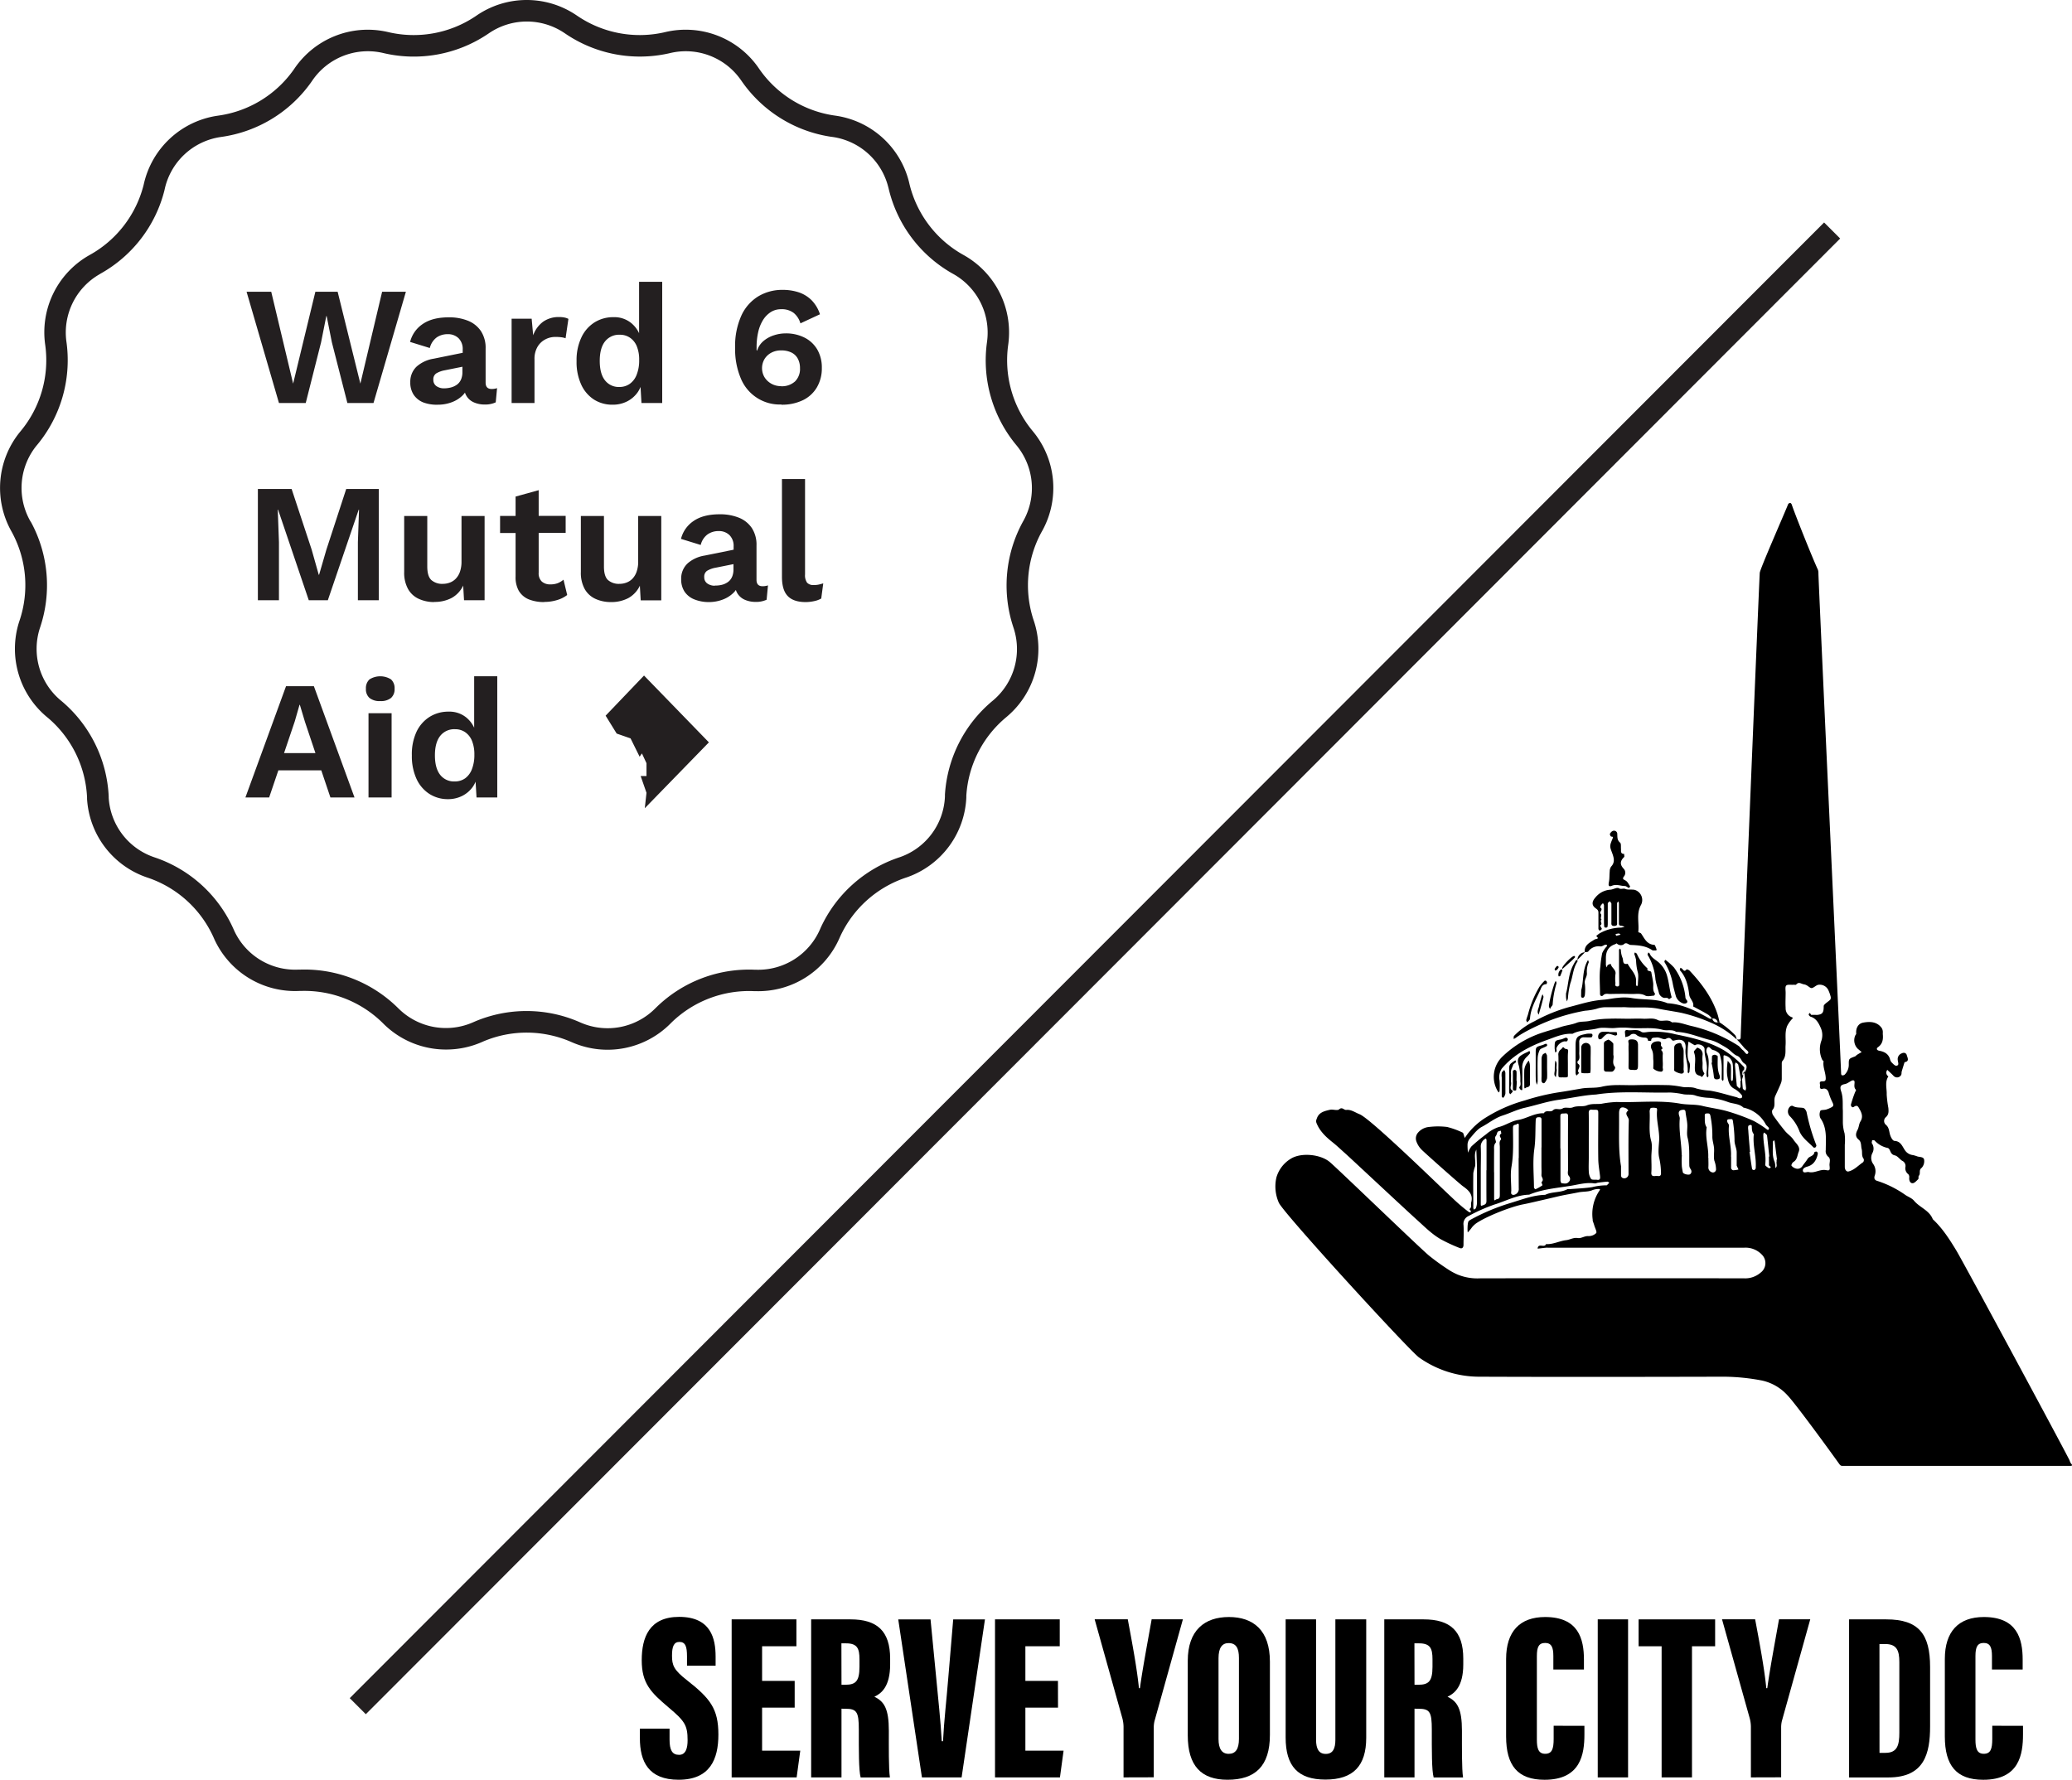 <svg id="Layer_1" data-name="Layer 1" xmlns="http://www.w3.org/2000/svg" viewBox="0 0 729.48 626.68"><defs><style>.cls-1{fill:#231f20;}</style></defs><g id="Page-1"><g id="Artboard-Copy-4"><g id="Group"><g id="w6-ma-squiggle-border"><path class="cls-1" d="M157,369.56a31.22,31.22,0,0,1-21.71-8.8l-.4-.4A39.24,39.24,0,0,0,106,348.93l-.61,0a31.23,31.23,0,0,1-29.89-18.14l-.22-.5a39.09,39.09,0,0,0-22.74-21.06l-.58-.2a31.19,31.19,0,0,1-21.31-27.71l0-.55a39.13,39.13,0,0,0-13.6-27.86l-.47-.39A31.22,31.22,0,0,1,6.72,219l.18-.54a39.09,39.09,0,0,0-2.61-30.87L4,187.06a31.2,31.2,0,0,1,2.91-34.81l.36-.44A39.07,39.07,0,0,0,16,122.07l-.08-.62A31.19,31.19,0,0,1,31.19,90l.48-.27A39.14,39.14,0,0,0,50.55,65.17l.14-.6A31.23,31.23,0,0,1,76.32,40.79l.54-.08a39.06,39.06,0,0,0,26.48-16.1l.35-.51a31.21,31.21,0,0,1,32.48-12.91l.54.12a39.07,39.07,0,0,0,30.5-5.45l.52-.35a31.21,31.21,0,0,1,34.93-.33l.48.32a39.08,39.08,0,0,0,30.41,5.95l.62-.14a31.2,31.2,0,0,1,32.7,12.33l.31.45a39,39,0,0,0,26.23,16.53l.61.09a31.21,31.21,0,0,1,26,23.33l.12.52a39.08,39.08,0,0,0,18.49,24.89l.53.3a31.21,31.21,0,0,1,15.86,31.15l-.07.54a39.07,39.07,0,0,0,8.24,29.88l.4.49a31.2,31.2,0,0,1,3.54,34.75l-.28.5a39.08,39.08,0,0,0-3.11,30.83l.2.6a31.19,31.19,0,0,1-9.26,33.69l-.42.36a39.1,39.1,0,0,0-14.05,27.64l0,.62a31.2,31.2,0,0,1-20.82,28.08l-.51.17a39.11,39.11,0,0,0-23.08,20.71l-.25.56A31.2,31.2,0,0,1,266,349l-.54,0a39.13,39.13,0,0,0-29,11l-.43.43a31.2,31.2,0,0,1-34.29,6.73l-.52-.22a39.08,39.08,0,0,0-31-.26l-.59.26A31.32,31.32,0,0,1,157,369.56ZM185.44,356a46.42,46.42,0,0,1,18.82,4l.45.19a23.66,23.66,0,0,0,26-5.13l.48-.47a46.68,46.68,0,0,1,34.62-13.13l.47,0a23.71,23.71,0,0,0,22.39-14.17l.27-.62a46.71,46.71,0,0,1,27.54-24.74l.45-.15a23.63,23.63,0,0,0,15.75-21.3l0-.68a46.73,46.73,0,0,1,16.74-33l.37-.31a23.65,23.65,0,0,0,7-25.54l-.21-.65a46.67,46.67,0,0,1,3.68-36.83l.24-.44a23.63,23.63,0,0,0-2.72-26.33l-.43-.53a46.68,46.68,0,0,1-9.87-35.67l.06-.48a23.65,23.65,0,0,0-12-23.59l-.59-.33a46.67,46.67,0,0,1-22.09-29.7l-.12-.46A23.65,23.65,0,0,0,293,48.21l-.67-.09A46.68,46.68,0,0,1,261,28.4l-.28-.39a23.64,23.64,0,0,0-24.79-9.32l-.67.15a46.66,46.66,0,0,1-36.33-7.07l-.42-.28a23.64,23.64,0,0,0-26.46.28l-.57.38A46.65,46.65,0,0,1,135,18.69l-.47-.11a23.67,23.67,0,0,0-24.6,9.82l-.38.55A46.66,46.66,0,0,1,77.93,48.21l-.47.07a23.67,23.67,0,0,0-19.4,18L57.9,67A46.62,46.62,0,0,1,35.38,96.36L35,96.6A23.64,23.64,0,0,0,23.4,120.43l.09.68A46.68,46.68,0,0,1,13.1,156.63l-.32.38a23.67,23.67,0,0,0-2.16,26.39L11,184a46.67,46.67,0,0,1,3.14,36.87l-.15.46a23.64,23.64,0,0,0,7.51,25.39l.51.43a46.72,46.72,0,0,1,16.26,33.27l0,.48a23.65,23.65,0,0,0,16.17,21l.64.22a46.67,46.67,0,0,1,27.18,25.14l.19.43a23.63,23.63,0,0,0,22.67,13.72l.67,0A46.82,46.82,0,0,1,140.19,355l.35.34a23.67,23.67,0,0,0,26.08,4.6l.67-.29A46.51,46.51,0,0,1,185.44,356Z"/></g><g id="Ward6MutualAid"><path class="cls-1" d="M107.64,141.9l5.4-21.36,1.84-9.26H115l1.84,9.26,5.46,21.36h9.2l11.4-39.17h-8.37l-7.66,32.35-8-32.35h-7.84l-7.83,32.35-7.71-32.35H86.81l11.4,39.17Zm46.59.6a13.8,13.8,0,0,0,4.72-.83,10.8,10.8,0,0,0,3.89-2.41,6.87,6.87,0,0,0,.67-.76l.19-.27.05.17a5.16,5.16,0,0,0,.41.89l.16.27a5.66,5.66,0,0,0,2.61,2.16,9.34,9.34,0,0,0,3.74.72,8.67,8.67,0,0,0,3.86-.77h0l.47-5a5.87,5.87,0,0,1-1.9.3c-1.42,0-2.13-.75-2.13-2.26h0v-12a10.72,10.72,0,0,0-1.64-6.11,9.88,9.88,0,0,0-4.54-3.65,17.57,17.57,0,0,0-6.82-1.21c-3.84,0-6.89.79-9.17,2.37a10.72,10.72,0,0,0-4.42,6.29h0l6.94,2.14a6.57,6.57,0,0,1,2.44-3.74,6.69,6.69,0,0,1,3.85-1.13,5.27,5.27,0,0,1,3.83,1.42,5.32,5.32,0,0,1,1.46,4h0v1.14l-10.2,2.07a11.89,11.89,0,0,0-5.84,2.62l-.28.25a7.32,7.32,0,0,0-2.13,5.43,7.69,7.69,0,0,0,1.19,4.4,7.39,7.39,0,0,0,3.38,2.7A13.5,13.5,0,0,0,154.23,142.5Zm2.08-5.76a4.5,4.5,0,0,1-2.64-.77,2.6,2.6,0,0,1-1.1-2.26,2.45,2.45,0,0,1,1-2.22,8.92,8.92,0,0,1,3-1.1h0l6.23-1.25V131a6.67,6.67,0,0,1-.41,2.44l-.13.29a4.33,4.33,0,0,1-1.48,1.78,6.37,6.37,0,0,1-2.14.95A9.86,9.86,0,0,1,156.31,136.74Zm31.87,5.16V126.53a8.29,8.29,0,0,1,1.07-4.42A6.83,6.83,0,0,1,192,119.5a7.4,7.4,0,0,1,3.44-.86,16.58,16.58,0,0,1,2.22.12,6.81,6.81,0,0,1,1.46.35h0l1-6.82a5,5,0,0,0-1.37-.48,8.66,8.66,0,0,0-1.84-.17,9.45,9.45,0,0,0-5.72,1.66,10.25,10.25,0,0,0-3.48,4.75h0l-.53-5.82h-7.06V141.9Zm27.54.6a11,11,0,0,0,5-1.13,10.16,10.16,0,0,0,3.74-3.18,9.41,9.41,0,0,0,1-1.83l.05-.12.33,5.66h7.3V99.23H225v18.12l-.05-.13a10,10,0,0,0-2.19-3l-.31-.29a9.42,9.42,0,0,0-6.47-2.25,12.35,12.35,0,0,0-6.62,1.81,12.48,12.48,0,0,0-4.65,5.28,18.69,18.69,0,0,0-1.72,8.4,19,19,0,0,0,1.63,8.24,12.39,12.39,0,0,0,4.51,5.29A12,12,0,0,0,215.72,142.5Zm2.37-6.24a6.11,6.11,0,0,1-5.1-2.34c-1.23-1.56-1.84-3.85-1.84-6.85s.62-5.3,1.87-6.86a6.26,6.26,0,0,1,5.19-2.34,6.16,6.16,0,0,1,3.62,1.07,6.73,6.73,0,0,1,2.37,3,12.46,12.46,0,0,1,.83,4.84,13.47,13.47,0,0,1-.86,5.1,7,7,0,0,1-2.4,3.24A6.2,6.2,0,0,1,218.09,136.26Zm57,6.24a16.88,16.88,0,0,0,7.57-1.58,11.52,11.52,0,0,0,4.93-4.51,13.19,13.19,0,0,0,1.75-6.85,12.58,12.58,0,0,0-1.63-6.53,10.86,10.86,0,0,0-4.52-4.18,14.42,14.42,0,0,0-6.61-1.46,13.22,13.22,0,0,0-4.07.66,10.75,10.75,0,0,0-3.68,2,7.14,7.14,0,0,0-2.28,3.45h0l-.18-.24h0v-1a23.47,23.47,0,0,1,.59-5.43,13.86,13.86,0,0,1,1.72-4.22,9,9,0,0,1,2.7-2.73,6.68,6.68,0,0,1,3.59-1,6.91,6.91,0,0,1,4.49,1.33,7.4,7.4,0,0,1,2.34,3.65h0l6.88-3.2a12.47,12.47,0,0,0-3-5,11.7,11.7,0,0,0-4.48-2.73,17.86,17.86,0,0,0-5.7-.86,16.33,16.33,0,0,0-8.49,2.25,15.46,15.46,0,0,0-6,6.8,26,26,0,0,0-2.2,11.37,26.33,26.33,0,0,0,2,10.74,14.8,14.8,0,0,0,14.27,9.2Zm-.12-6.53a6.9,6.9,0,0,1-3.35-.83,6.68,6.68,0,0,1-2.43-2.26,6.29,6.29,0,0,1,0-6.5,6.25,6.25,0,0,1,2.37-2.19,7.08,7.08,0,0,1,3.44-.8,8,8,0,0,1,3.63.74,5.06,5.06,0,0,1,2.25,2.16,6.94,6.94,0,0,1,.77,3.33,6.15,6.15,0,0,1-1.75,4.69A6.87,6.87,0,0,1,274.94,136ZM98.21,211.35V190.94l-.42-11.46h.12l10.8,31.87h6.71l10.86-31.87h.12L126,190.94v20.41h7.36V172.18H121.89l-7,21.43-2.55,8.78h-.12l-2.49-8.84-7.06-21.37H90.79v39.17Zm54.6.6a12.88,12.88,0,0,0,6.2-1.4,9.69,9.69,0,0,0,4.06-4.36h0l.3,5.16h7.24V181.68h-8.13v16a10.91,10.91,0,0,1-.53,3.59,6.72,6.72,0,0,1-1.46,2.47,5.59,5.59,0,0,1-2.1,1.39,6.89,6.89,0,0,1-2.44.45,5.76,5.76,0,0,1-4.09-1.34q-1.43-1.33-1.43-4.78h0V181.68H142.3v19.7a11.81,11.81,0,0,0,1.4,6.09,8.23,8.23,0,0,0,3.77,3.41A12.89,12.89,0,0,0,152.81,212Zm38.81,0a15.19,15.19,0,0,0,4.51-.66,10.7,10.7,0,0,0,3.56-1.78h0l-1.3-5.4a7.16,7.16,0,0,1-2,1.22,7,7,0,0,1-2.64.44,4.35,4.35,0,0,1-3-1,4,4,0,0,1-1.1-3.12h0v-14h9.5v-6h-9.5V172.6l-8.13,2.25v6.83h-5.46v6h5.46V203a9.77,9.77,0,0,0,1.11,5l.17.27a7.32,7.32,0,0,0,3.56,2.85A14.44,14.44,0,0,0,191.62,212ZM215,212a12.92,12.92,0,0,0,6.21-1.4,9.69,9.69,0,0,0,4.06-4.36h0l.3,5.16h7.24V181.68h-8.13v16a10.64,10.64,0,0,1-.54,3.59,6.71,6.71,0,0,1-1.45,2.47,5.63,5.63,0,0,1-2.11,1.39,6.79,6.79,0,0,1-2.43.45,5.78,5.78,0,0,1-4.1-1.34q-1.43-1.33-1.42-4.78h0V181.68H204.5v19.7a11.81,11.81,0,0,0,1.39,6.09,8.28,8.28,0,0,0,3.77,3.41A12.92,12.92,0,0,0,215,212Zm34.6,0a13.76,13.76,0,0,0,4.72-.83,10.8,10.8,0,0,0,3.89-2.41,6,6,0,0,0,.67-.76l.19-.27.06.17a5.13,5.13,0,0,0,.4.89l.16.27a5.77,5.77,0,0,0,2.61,2.16,9.34,9.34,0,0,0,3.74.72,8.64,8.64,0,0,0,3.86-.77h0l.48-5.05a6,6,0,0,1-1.9.3c-1.43,0-2.14-.75-2.14-2.26h0V192.06a10.72,10.72,0,0,0-1.63-6.11,9.93,9.93,0,0,0-4.54-3.65,17.66,17.66,0,0,0-6.83-1.21c-3.84,0-6.89.79-9.17,2.37a10.72,10.72,0,0,0-4.42,6.29h0l6.95,2.14a6.51,6.51,0,0,1,2.43-3.74A6.72,6.72,0,0,1,253,187a5.26,5.26,0,0,1,3.82,1.42,5.32,5.32,0,0,1,1.46,4h0v1.14l-10.21,2.07a11.94,11.94,0,0,0-5.84,2.62l-.27.25a7.29,7.29,0,0,0-2.14,5.43,7.77,7.77,0,0,0,1.19,4.4,7.44,7.44,0,0,0,3.38,2.7A13.53,13.53,0,0,0,249.6,212Zm2.08-5.76a4.5,4.5,0,0,1-2.64-.77,2.6,2.6,0,0,1-1.1-2.26,2.45,2.45,0,0,1,1-2.22,8.9,8.9,0,0,1,3.06-1.1h0l6.23-1.25v1.84a6.67,6.67,0,0,1-.41,2.44l-.13.29a4.33,4.33,0,0,1-1.48,1.78,6.2,6.2,0,0,1-2.14.95A9.86,9.86,0,0,1,251.68,206.19ZM283.61,212a14.06,14.06,0,0,0,3-.33,8.41,8.41,0,0,0,2.52-.92h0l.71-5.34c-.67.2-1.23.35-1.66.44a7.65,7.65,0,0,1-1.66.15,3,3,0,0,1-2.38-.83,4.55,4.55,0,0,1-.71-2.91h0V168.68H275.3V203.1q0,4.64,2,6.74C278.61,211.24,280.72,212,283.61,212ZM94.76,280.8,98,271.25h15.11l3.22,9.55h8.48l-14.3-39.17H100.7L86.4,280.8Zm16.3-15.61H100L103.78,254l1.67-5.82h.12l1.78,5.94Zm22.81-18.33a5.62,5.62,0,0,0,3.8-1.1,4.09,4.09,0,0,0,1.25-3.24,4.16,4.16,0,0,0-1.25-3.29,7.1,7.1,0,0,0-7.59,0,4.16,4.16,0,0,0-1.25,3.29,4.09,4.09,0,0,0,1.25,3.24A5.6,5.6,0,0,0,133.87,246.86Zm4,33.94V251.13h-8.13V280.8Zm19.82.6a11.05,11.05,0,0,0,5-1.13,10.16,10.16,0,0,0,3.74-3.18,9.71,9.71,0,0,0,1-1.83l0-.12.34,5.66h7.3V238.13h-8.13v18.12l-.06-.13a10,10,0,0,0-2.18-3l-.31-.29a9.42,9.42,0,0,0-6.47-2.25,12.35,12.35,0,0,0-6.62,1.81,12.5,12.5,0,0,0-4.66,5.28A18.83,18.83,0,0,0,145,266a19.19,19.19,0,0,0,1.63,8.24,12.46,12.46,0,0,0,4.51,5.29A12,12,0,0,0,157.73,281.4Zm69.05-43.53,22.84,23.53-22.57,23.19.6-5.43-2.05-5.9h2.05v-4.52L226,265.29l-.81,1.16L222,260l-4.89-1.7L213.22,252Zm-66.56,18.9a6.17,6.17,0,0,1,3.63,1.07,6.8,6.8,0,0,1,2.37,3.05,12.65,12.65,0,0,1,.83,4.84,13.67,13.67,0,0,1-.86,5.1,7.09,7.09,0,0,1-2.4,3.24,6.2,6.2,0,0,1-3.68,1.09,6.14,6.14,0,0,1-5.11-2.34c-1.22-1.56-1.84-3.85-1.84-6.85s.63-5.3,1.87-6.86A6.28,6.28,0,0,1,160.22,256.77Z"/></g></g></g></g><path d="M613.76,378.29c1.67-2.32,1.28-3.27.37-3.83-1.11-.67-1.14-2.13-2.5-2.67s-2.16-1.71-3.3-2.5-2.14-1.27-3.21-1.91a13,13,0,0,0-3.45-1.28c-3.83-1-7.51-2.64-11.54-2.76-1.47-1-3.21-.3-4.71-.72-3.79-1.05-7.62-.31-11.41-.66a27,27,0,0,0-5.24,0c-2.08.22-4.32-.36-6.3.15-2.94.76-6.1.44-8.86,1.91-3.15-.21-6,1.11-8.81,2.11-6.07,2.16-11.83,5.07-16.11,10.19a5.61,5.61,0,0,0-.74,4.16,26.28,26.28,0,0,1,0,3.66c0,.19-.19.36-.29.54a3.17,3.17,0,0,1-.36-.46A9.87,9.87,0,0,1,529,372a36.74,36.74,0,0,1,14.78-8.63c1.86-.62,3.77-1.09,5.63-1.72s3.82-.78,5.7-1.52c1.39-.55,3.1-.27,4.7-.69a34,34,0,0,1,6.71-.73c2.21-.11,4.44,0,6.66,0,1.78,0,3.57-.1,5.33,0s3.43-.41,5.14.46c1.51.76,3.49-.5,5,.84,2.5-.24,4.76.82,7.12,1.32a52.43,52.43,0,0,1,16.17,6.85c.65.39,1.06,1.15,1.68,1.61s1.17,1.83,1.77,1.15-.8-1.33-1.32-2c-.82-1-1.72-2-2.58-2.94.6,0,1.36.28,1.35-.86,0-2.78,6.43-159,6.71-163.43.09-1.39,9.26-22.17,10-24.21a.89.89,0,0,1,.76-.38c.2,0,.45.37.53.62.92,2.84,7,18.13,9.19,22.89a3.52,3.52,0,0,1,.17,1.27c.23,7.47,7.92,172.75,8,176.22,0,.19.19.51.3.51a1.29,1.29,0,0,0,.89-.17,4.92,4.92,0,0,0,1.5-3.72c0-1.94,0-1.93,2.16-2.74.29-.11.49-.42.76-.59.53-.34,1.07-.64,1.61-.95-.44-.38-.86-.76-1.31-1.12a4.2,4.2,0,0,1-1-4.58c.09-.29.42-.56.4-.82-.17-1.93.7-3.53,2.42-3.85,2.3-.43,4.82-.43,6.51,1.83a2.79,2.79,0,0,1,.42,1.15,8.3,8.3,0,0,1,0,1c.18,1.82,0,3.46-1.68,4.66-.68.49-.46,1.09.45,1.26,1.77.32,3.17,1.05,3.76,2.88a2.79,2.79,0,0,0,.49,1.12c.53.52,1.21,1.33,1.76,1.27,1.14-.11.53-1.25.51-1.89a2.17,2.17,0,0,1,1.37-2.46c1.11-.53,1.68.14,1.8.65.2.82,1.06,2.18-.79,2.46-.33,1.08-.68,2.16-1,3.26-.11.4,0,.89-.21,1.24a1.63,1.63,0,0,1-2.49.47c-.26-.21-.47-.48-.71-.71l-1.65-1.55a1.52,1.52,0,0,0,.37,2.28c-1.34,2-.51,4.27-.6,6.4a38.92,38.92,0,0,0,.59,4.73c.09,1.17.22,2.32-.95,3.3a1.76,1.76,0,0,0,.06,2.61c1.15.93,1.14,2.31,1.46,3.42s1,2.23,1.58,2.26c2.19.1,2.75,1.91,3.61,3.18a3.89,3.89,0,0,0,2.92,1.82,11.43,11.43,0,0,1,1.48.45c.88.3,2.26.1,2.43,1.19a3.49,3.49,0,0,1-.86,2.84c-1.15.81-.27,2-1,2.79-.24.25,0,1-.23,1.21-.59.59-1.35,1.45-2,1.42-.87,0-1.24-1-1.15-2a1.55,1.55,0,0,0-.33-1.17,2.57,2.57,0,0,1-1-2.62,2,2,0,0,0-1.17-2.11c-.89-.57-1.6-1.68-2.54-1.89-1.25-.27-1.43-1.09-1.84-1.93-.14-.29-.43-.65-.7-.69a8.7,8.7,0,0,1-4.61-2.61c-.18-.17-.58-.1-.88-.15,0,.38-.24.88-.07,1.12a3.29,3.29,0,0,1,.19,3.39,3.65,3.65,0,0,0,.26,3.89,4.47,4.47,0,0,1,.57,4c-.48,1.34.2,1.79,1,2a36.46,36.46,0,0,1,9.68,4.85c1,.7,2.35,1.15,3.11,2.07,2,2.4,5.4,3.37,6.62,6.53,3.39,3.16,5.84,7,8.24,10.94s37.12,68.38,39.89,73.91a5.19,5.19,0,0,0,.49,1.12c.44.5.76.85-.24.89-.67,0-1.34,0-2,0H648.72c-.66,0-.88-.25-1.33-.89-3.45-4.84-15.25-21-18-23.88a17,17,0,0,0-9-5.28,73.16,73.16,0,0,0-13.47-1.36c-28.81.07-57.62.12-86.43,0A36.65,36.65,0,0,1,499.61,478c-3.33-2.32-47.76-50.81-49.38-54.51a14.13,14.13,0,0,1-.85-8.89,11.38,11.38,0,0,1,4.95-6.52c3.65-2.38,10.56-1.65,13.8,1.06,2.71,2.26,31.87,30.43,35,33a81.66,81.66,0,0,0,6.94,5,20.56,20.56,0,0,0,3,1.61,18.39,18.39,0,0,0,8.12,1.37q46.38-.06,92.77,0a8.3,8.3,0,0,0,5.89-2,4.19,4.19,0,0,0,.75-6,7.92,7.92,0,0,0-6.55-2.78q-34.53,0-69.08,0a4.85,4.85,0,0,0-.66,0c-1,.1-2,.22-2.93.34a.92.92,0,0,1,0-.33c.44-1.64,2.38.14,2.92-1.28,2.49.16,4.7-1.11,7.1-1.39,1.37-.15,2.56-1,4.07-.74,1.22.2,2.35-.77,3.72-.69a3.74,3.74,0,0,0,2.77-1.06c.34-.41-.37-1.71-.64-2.6-.17-.6-.39-1.17-.58-1.76a1.2,1.2,0,0,1,0-.33,14.73,14.73,0,0,1,2.25-10.08c.27-.41.62-.74-.16-.76a6.32,6.32,0,0,0-2.44.51c-1.44.53-3.11.36-4.7.69-2.16.44-4.34.79-6.5,1.26L543,422.57c-2.24.49-4.48,1.07-6.74,1.5-4.32.82-13,4.25-16.58,6.71a8.36,8.36,0,0,0-1.43,1.36,14.36,14.36,0,0,1-1.48,1.79c-.14.11-.22-3.47.33-4a3.79,3.79,0,0,1,.78-.52,72.79,72.79,0,0,1,13.63-5.73c4.07-1.2,8.11-2.86,12.48-2.95,2.47-1.22,5.4-.67,7.85-2,.17-.09.44,0,.66,0,2.69-.22,5.4-.31,8.06-.72a21.15,21.15,0,0,1,5.07-.64c.15,0,.33-.27.48-.42l.48-.47c-.22-.14-.45-.41-.66-.4-1.11.08-2.21.21-3.3.36-.41.05-.83.32-1.21.26-2.86-.44-5.66.38-8.38.83-4.93.8-10,1.19-14.68,3.14-4.39.08-8.2,2.25-12.26,3.48a60.53,60.53,0,0,0-9,4,3,3,0,0,0-1.85,3.16c.16,2.32,0,4.67,0,7,0,1-.51,1.49-1.37,1.13a58.39,58.39,0,0,1-6.71-3.12c-3-1.74-5.44-4.19-8-6.51-4.18-3.75-24-22.3-25.54-23.66s-2.84-2.63-4.38-3.86c-2.33-1.85-4.61-3.93-5.77-6.89a1.76,1.76,0,0,1,.08-1.41c.71-2.35,2.74-2.76,4.65-3.21,1-.26,2.6.4,3.24-.15,1.12-1,1.67.3,2.55.19,1.67-.19,3.11.91,4.66,1.52,3.95,1.55,29.5,26.61,32.51,29.33a63.88,63.88,0,0,0,5.67,4.89c1,.74,1.4.13.47-.81,1-.6.44-1.6.66-2.4.8-2.86-1.17-4.42-3-5.72-1-.69-13.87-12.12-14.57-12.91a7.78,7.78,0,0,1-1.75-2.85,3.11,3.11,0,0,1,.59-3.05,5.78,5.78,0,0,1,3.9-2,26.19,26.19,0,0,1,6.32,0,28.63,28.63,0,0,1,5.51,2c.14.05.23.33.29.53.16.44.28.89.42,1.34l.92-1.29a24.25,24.25,0,0,1,6.68-6,51.59,51.59,0,0,1,13.56-5.92,79.37,79.37,0,0,1,11.55-2.8c2.82-.41,5.64-.92,8.44-1.4,2.39-.4,4.81-.08,7.07-.62,3.93-.94,7.84-.46,11.76-.56s8-.09,12,0a38.1,38.1,0,0,1,4.73.64c1.58.25,3.12-.15,4.79.52a22.44,22.44,0,0,0,4.68.76c3.22.48,6.28,1.53,9.41,2.29.4.09.76.36,1.16.41a1,1,0,0,0,.85-.26.86.86,0,0,0-.08-.86,9.29,9.29,0,0,0-2.44-2.14c-2.1-1-2.31-2.89-2.67-4.7a17.2,17.2,0,0,1,0-3.66,13.92,13.92,0,0,1,.2-1.58c.37.54,1,1.06,1.07,1.63.15,1.65,0,3.33.07,5,0,.18.18.36.27.54.13-.14.36-.28.36-.42a32.68,32.68,0,0,0,0-5.33,3.61,3.61,0,0,0-2.57-3.25c-.64-.18-.7-.13-.7.4,0,2.67,0,5.34,0,8,0,.18-.16.37-.24.56-.14-.23-.39-.45-.4-.67,0-1.67.07-3.35,0-5a16.09,16.09,0,0,0-.69-3.71c-.16-.5-.84-.88-1.36-1.19s-1-.29-1.43-.55-.92-1.26-1.57-.63a2,2,0,0,0-.22,1.84c1.29,2.63.32,5.4.61,8.09,0,.16-.19.36-.29.54-.12-.15-.34-.29-.35-.45a6.59,6.59,0,0,1,0-1.66c.48-2.65-.83-5.12-.72-7.74.05-1.08-1.4-1.93-2.66-1.76-.3,0-.67.36-.86.26a24.63,24.63,0,0,1-2.13-1.29,23.48,23.48,0,0,0-.3,2.87c0,1.48-.22,2.95.56,4.44.46.87.11,2.18.07,3.29,0,.22-.27.43-.41.65-.08-.19-.24-.39-.23-.57.22-2.73-1-5.3-.74-8.07s-1.15-3.68-3.84-3c-.51.13-.69.16-1-.18-.63-.77-1.08-.9-2.16-.33-.75.41-2.07-.69-3.3-.51-.83.13-1.79-.16-1.81,1.15a5.86,5.86,0,0,1-1.09,0c-.1-.75-.33-1.09-1.21-1.12a5.13,5.13,0,0,1-2.66-.77,1.72,1.72,0,0,0-2.57.06,4.26,4.26,0,0,1-1.59.53c0-.54-.07-1.08-.11-1.62-.07-.8.43-.92,1-.82,1.57.25,3.23-.52,4.77.6.51.37,1.53.15,2.29.05a29.45,29.45,0,0,1,9.71.81c5.84,1.19,11.71,2.52,17,5.58a34.24,34.24,0,0,1,7.18,6c.17.17,0,.65-.3,2.59a7,7,0,0,1-.39,1.6,32.46,32.46,0,0,0,.23,3.27c0,.31.58.54.9.81a2.6,2.6,0,0,0,.25-.89c-.19-1.91-.42-3.82-.66-5.72a2.45,2.45,0,0,0-.33-.67,3.34,3.34,0,0,0-.32.86C613.4,378.33,613.43,379.11,613.76,378.29Zm23.07,34.42c2.1.47,3.93-1.09,6.07-.69,1.3.25,1.39,0,1.22-1.62-.11-1,.58-2.3-.48-3.12a2.53,2.53,0,0,1-.85-2.34c0-3.83.54-7.75-1.9-11.23a3.15,3.15,0,0,1,0-2.57c.15-.36,1.34-.26,2-.44a9.63,9.63,0,0,0,1.43-.56c1.24-.57,1.35-.85.82-2a19.82,19.82,0,0,1-1.26-3.16c-.2-.8-.78-2-2.22-1.59-.69.19-1.06-.24-.9-.93s-.61-1.7.8-1.71c.71,0,1.22,0,1.22-1,0-2.06-1.09-4-.76-6.05,0-.13-.35-.29-.44-.47a8.67,8.67,0,0,1-.33-6.78,6.23,6.23,0,0,0-.2-4.46c-.77-1.75-1.58-3.36-3.6-4-.29-.08-.73-.62-.67-.78.47-1.18.65.19,1,.16.66-.06,1.34,0,2,0,1.89-.21,2.3-.83,2.28-3.1,0-.3.35-.64.62-.88.56-.5,1.22-.89,1.72-1.43a1.47,1.47,0,0,0,.09-1.11,13.27,13.27,0,0,0-.7-2,3.36,3.36,0,0,0-3.72-2.07c-.86.23-1.71,1.26-2.41,1.12s-1.34-1.1-2.48-1.28-1.85-1.06-2.83.08c-.15.17-.64,0-1,.05-.86.06-2.06-.17-2.49.29s-.19,1.67-.2,2.54c0,1.78-.11,3.56,0,5.33a3.33,3.33,0,0,0,1.73,3.07c.9.41.91.36.63.72a10.57,10.57,0,0,0-1.83,2.58c-.9,2.28-.39,4.52-.55,6.77-.13,1.9.33,3.89-1.12,5.56-.29.33-.21,1-.22,1.55,0,1.56,0,3.12,0,4.67a4.48,4.48,0,0,1-.28,1.55c-.61,1.53-1.31,3-2,4.51-.75,1.64.31,3.48-1,4.95-.28.31-.11,1.37.22,1.83,1.32,1.92,2.74,3.79,4.22,5.59.92,1.11,2.25,1.93,3,3.12s2.55,2.41,1.8,4.19c-.5,1.21-.47,2.77-1.88,3.59-.37.22-.8,1.11-.66,1.29a3,3,0,0,0,1.53,1,2,2,0,0,0,2.31-.84c.58-.89,1.32-1.67,1.85-2.58s2.19-.89,2.38-2.3c0-.12.62-.31.84-.21a.92.92,0,0,1,.35.8c-.43,2.09-1.46,3.84-3.6,4.44-1,.27-1.78.72-1.64,1.56C635,413.28,636.16,412.53,636.83,412.71Zm-74.9-27.31c-1.59.08-3.16.26-4.75.5-2.93.45-5.84,1-8.77,1.41-3.95.6-7.7,1.87-11.56,2.75-2.72.61-5.22,1.9-7.87,2.75s-4.86,2.71-7.32,4c-1.68.91-2.94,2.68-4.26,4.17a3.61,3.61,0,0,0-.73,2,19,19,0,0,0,.17,2.91,8.35,8.35,0,0,1,1.21-2.23,61.09,61.09,0,0,1,5.22-4.3,13.1,13.1,0,0,1,4.28-2.48c2.45-.58,4.46-2.12,7-2.54,3-.5,5.76-2.49,9-2.34.73-1.37,2.29-.14,3.24-1.08s2.23.11,3.41-.64c.89-.56,2.46.07,3.5-.35,1.7-.7,3.56-.12,5-.72,1.75-.7,3.41-.35,5.1-.55a35.62,35.62,0,0,1,5.4-.63c7.47.26,15-.74,22.41.59,2.54.45,5.22.18,7.71.78,3,.74,6.18,1.09,9.18,2a71.29,71.29,0,0,1,9,3.34,36.48,36.48,0,0,1,4.74,3.07.47.47,0,0,0,.44-.06c.08-.19.16-.5.07-.62-.33-.44-.81-.77-1.09-1.23a11.54,11.54,0,0,0-7.85-5.89c-1.55-1.47-3.69-1.28-5.52-2a24.91,24.91,0,0,0-6.43-1.44,18.79,18.79,0,0,1-4.68-.72c-1.56-.63-3-.3-4.45-.53a29.65,29.65,0,0,0-4.73-.63C579.32,384.91,570.6,384.05,561.93,385.4Zm86.88,5.71c0,1.6,0,2.93,0,4.26a14.27,14.27,0,0,0,.61,3.74,18.28,18.28,0,0,1,.07,4v4c0,1.22,0,2.44,0,3.66a2.42,2.42,0,0,0,.27,1.21c.17.28.64.6.91.54,2.14-.46,3.55-2.15,5.28-3.3a1.23,1.23,0,0,0,.17-1.19c-.83-1.06-.39-2.32-.69-3.41s0-2.45-1.06-3.33c-1.21-1-1.1-2.13-.4-3.43.49-.89.48-2.06,1-2.91,1.2-1.9.28-3.44-.62-5-.37-.63-.88-.76-1.62-.23s-1.17-.41-1.08-.79a42.78,42.78,0,0,1,1.36-4.1c.14-.38.52-1,.42-1.1-1.16-1-.05-2.87-.75-3.26s-1.88,1-3.12,1.24c-1.55.3-1.92.85-1.35,2.58C649,386.67,648.66,389,648.81,391.11Zm-89.45,10.76v5.65c0,1.67-.09,3.33,0,5a5,5,0,0,0,.81,2.61c.34.41,1.42.19,2.16.3,1,.15,1.07-.48,1-1.2-.21-2-.6-4-.63-6-.09-5.32,0-10.63,0-15.95,0-1.52,0-1.52-1.67-1.52-.11,0-.22,0-.33,0-.92-.13-1.39.07-1.36,1.19C559.41,395.22,559.36,398.55,559.36,401.87Zm11.35,8.78c0,1.12,0,2.23,0,3.34a1,1,0,0,0,.43.73,1.49,1.49,0,0,0,2.21-1.28c0-6.34-.1-12.69.1-19,0-1.18-1.84-2.26-.15-3.43-.24-.24-.43-.56-.72-.7-1.69-.84-2.54-.29-2.56,1.62,0,.55,0,1.11,0,1.67C570.07,399.28,569.74,405,570.71,410.65Zm10.68-3.24c0,1.77.12,3.55,0,5.3-.13,1.38.5,1.5,1.53,1.37a2.09,2.09,0,0,1,.66,0c1.13.19,1.27-.44,1.19-1.35a25,25,0,0,0-.55-4.73c-.54-2-.23-4.18-.1-6.28.23-3.7-1.15-7.3-.7-11,0-.18-.13-.53-.23-.54a4.86,4.86,0,0,0-1.93-.06c-.27.08-.5.86-.48,1.3.22,3.45-.44,6.91.56,10.38C581.8,403.52,581.39,405.52,581.39,407.41Zm-32-3.05c0,3.77,0,7.53,0,11.3,0,.36.29,1,.42,1,.83,0,1.72.39,2.46-.46a1.43,1.43,0,0,0,.17-2c-.73-.81-.36-1.69-.37-2.51q-.07-9.31,0-18.61c0-1.35-.82-1-1.52-1s-1.22,0-1.2,1C549.38,396.82,549.34,400.59,549.34,404.36Zm-6.67-.32c0-3.22,0-6.44,0-9.65,0-.66-.09-1-.87-1s-1.13.13-1.18,1.07c-.16,3.35,0,6.68-.48,10.07-.63,4.46-.16,9.08-.13,13.63,0,.21.46.62.54.59a14.37,14.37,0,0,0,2.42-1.37c.12-.09-.42-1-.28-1.17,1-.89-.1-1.66-.05-2.48.07-1.11,0-2.22,0-3.33V404Zm49.4,2.72a35,35,0,0,0,0,4c.08.65.21,1.33.34,2s2.12,1.1,2.6.68c.65-.57.53-1.31,0-2a2.18,2.18,0,0,1-.31-1.19c-.1-3.24.21-6.47-.62-9.7-.37-1.45,0-3.08-.09-4.62s-.48-2.91-.61-4.38c-.08-.83-.57-.82-1.12-.75-1.22.16-1.51.75-1.12,2.13a2.66,2.66,0,0,1,.2.91C591,398.12,592,402.42,592.07,406.76Zm-57.41,1V397.15a9.81,9.81,0,0,0,0-1.33.91.91,0,0,0-.58-.12c-.32.61-1.46,0-1.46,1.35,0,4.56.27,9.11-.51,13.68-.49,2.8-.09,5.74-.09,8.62a2.45,2.45,0,0,0,0,1,.91.91,0,0,0,.75.4,2.09,2.09,0,0,0,1.88-2.33Q534.67,413.08,534.66,407.77Zm-8.68,5c0,3.1,0,6.21,0,9.31,0,1.12.48.27.89.21,1-.14,1.12-.66,1.12-1.53,0-5.65,0-11.29,0-16.94,0-.82-.34-1.68.36-2.52.41-.48-1.07-1.36.1-2.08.13-.08-.08-.71-.13-1.09-.38.14-.88.17-1.1.44s-.3,1-.61,1.39c-.73.87.29,2-.06,2.39-.79.92-.56,1.84-.58,2.78C526,407.63,526,410.17,526,412.72Zm-2.67-.67q0-5.31,0-10.62a1.91,1.91,0,0,0-.2-.58,2.17,2.17,0,0,0-.46.22,3.09,3.09,0,0,0-1.37,2.77c.12,2.76,0,5.53,0,8.29,0,3.88,0,7.75,0,11.62,0,1,.05.86,1,.52s1-.82,1-1.6C523.3,419.13,523.31,415.59,523.31,412.05Zm78.1-4.41c0,1.11.07,2.23,0,3.33a1.75,1.75,0,0,0,1.18,1.75,1.09,1.09,0,0,0,1.52-1,9.21,9.21,0,0,0-.6-3.08c-.31-1.36,0-2.87-.1-4.3s-.6-2.71-.6-4.06a35.82,35.82,0,0,0-.67-7.38c-.15-.7-.35-.9-1-.89s-1.06.06-1,.85c.06,1.39-.19,2.81.68,4.06C600.24,400.55,601.61,404.05,601.41,407.64Zm8-.39c0,1.39,0,2.72,0,4.05a1,1,0,0,0,.73.73,9.35,9.35,0,0,0,1.87-.26c-.21-.46-.43-.91-.63-1.38,0-.09,0-.21,0-.33,0-1.44,0-2.89,0-4.33s-.83-2.8-.76-4.39a47.77,47.77,0,0,0-.59-6.72c-.1-.87-.81-.54-1.29-.56-.83,0-.81.52-.6,1.09.14.38.57.76.53,1.1C608.28,400,609.65,403.59,609.42,407.25Zm6.71-1.69-.22,0c.29,2,.56,4,.89,6,0,.19.48.44.72.41s.4-.36.57-.58c.06-.07,0-.21,0-.32.26-3.94-1.13-7.79-.67-11.74-.77-.89-.66-2-.73-3,0-.11-.36-.31-.51-.27s-.67.23-.72.43a3.65,3.65,0,0,0,0,1.32C615.66,400.41,615.9,403,616.13,405.56ZM520,415c0-1.33,0-2.66,0-4-.06-2.07-.15-4.14-.23-6.21-1,1.9-.11,4-.45,5.91a16,16,0,0,0-.62,2.38c-.07,4.09,0,8.19,0,12.29a1.74,1.74,0,0,0,.21.56c.24-.16.6-.28.68-.5a5.73,5.73,0,0,0,.41-1.81C520,420.79,520,417.91,520,415Zm102.8-7.78.11,0c-.26-2.45-.51-4.91-.79-7.37a1,1,0,0,0-.35-.51c-.22-.21-.47-.38-.7-.57a1.76,1.76,0,0,0-.26.56c-.09,3.59,1.1,7.1.67,10.71a.72.72,0,0,0,.23.56c.42.29,1,.85,1.31.73,1-.44-.26-.66-.23-1.1C622.82,409.26,622.77,408.25,622.77,407.26Zm-10-26.67.18,0c-.32-1.88-.61-3.77-1-5.64-.07-.32-.59-.55-.91-.83a2.8,2.8,0,0,0-.26.89c.2,2.47.43,4.93.67,7.39,0,.09.14.16.22.24l.71.71c.13-.24.35-.47.37-.72C612.8,381.92,612.76,381.25,612.76,380.59Zm12.69,27.79.13,0c-.27-2.1-.53-4.21-.81-6.31a2.65,2.65,0,0,0-.23-.56c-.14.2-.42.42-.41.62.1,2.33-.4,4.72.62,7a7.81,7.81,0,0,1,.26,2.2c.85-.62.25-1.52.43-2.27A2.91,2.91,0,0,0,625.45,408.38Z"/><path d="M570,340.52c0-2,0-4,0-6,0-.18.2-.36.3-.53.12.16.33.31.34.48a8.27,8.27,0,0,0,.58,2.77c.42,1-.16,2.53,1.83,2.13,1,2,3.06,3.55,2.95,6.12a8.44,8.44,0,0,0,0,1.33c0,.17.22.32.34.48.1-.18.3-.36.3-.54,0-1.55.36-3.22-.09-4.63A18.19,18.19,0,0,1,576,338a13.56,13.56,0,0,0-.62-2.07c0-.16.13-.37.21-.56.16.09.32.17.47.27a.63.63,0,0,1,.23.23,14.25,14.25,0,0,0,3.74,5.12c-.38,1.26,1.2.64,1.34,1.39.22,1.24.5,2.48.65,3.73s-.3,2.61.65,3.75c.08.08-.23.71-.38.72-1,.07-2.2.39-3,0-1.69-.95-3.41-.51-5.1-.58-2.44-.09-4.89-.05-7.34,0-.83,0-1.71-.32-2.47.5-.36.39-1.07.28-1.07-.56,0-3.22-.32-6.49.13-9.65a36.65,36.65,0,0,1,.65-4.7,8.62,8.62,0,0,1,1.58-2.34c.09-.13.15-.43.11-.45a.86.86,0,0,0-.58-.16c-.59.18-1.18.66-1.73.61a4.48,4.48,0,0,0-4.3,1.78c-.2.25-.8.19-1.21.26a5.45,5.45,0,0,1,0-1c.3-1.53,1.5-2.27,2.69-3,.27-.17.53-.34.8-.49.47-.27,1.86-.13.51-1.18a7.83,7.83,0,0,1,1.26-1,15.89,15.89,0,0,1,7.5-2,5.29,5.29,0,0,0,1.21-.28,3.9,3.9,0,0,0-1.1-.35c-.77,0-.88-.37-.87-1,0-2.34,0-4.67,0-7a1.92,1.92,0,0,0-.22-.57c-.15.21-.42.41-.42.62,0,2.22,0,4.44,0,6.67,0,.63.2,1.27-.9,1.33-1.31.07-1.1-.72-1.1-1.47,0-2.12,0-4.23,0-6.34,0-.31-.39-.61-.59-.91-.24.27-.68.54-.69.81,0,2.34,0,4.67,0,7a5.45,5.45,0,0,1-.12,1.28c0,.12-.36.23-.55.23s-.52-.12-.54-.22a11.18,11.18,0,0,1-.12-1.63c0-2,0-4,0-6,0-.26-.23-.52-.35-.78a4.25,4.25,0,0,0-.69.72c-.16.25-.33.81-.26.85,1.19.71-.49,1.56.07,2.09.73.69-.34,1.57.4,2.16-.83.46.56,1.49-.47,1.94a1.72,1.72,0,0,0,.29.83c.68.75-.33.79-.45,1.2-.17-.25-.5-.48-.5-.73,0-1.89,0-3.78,0-5.67,0-.79-.27-1.08-1-1.6-1.5-1.08-1.28-2.42-.05-3.79a7.32,7.32,0,0,1,5.22-2.73c1-.06,2.34-.91,3-.52.87.52,1.56-.09,2.36.27s2.16.09,3.22.3a3.73,3.73,0,0,1,2.28,5.24c-1.79,3.13-.63,6.42-1,9.61,0,.14.77.25,1,.53,1.2,1.74,2,3.84,4.65,4,.26,0,.5.85.7,1.32s.13.68-.46.63c-.33,0-.73.06-1-.1-2.29-1.56-4.95-1.72-7.55-1.83-.8,0-1.5-1.21-2.53-.15a2,2,0,0,1-2.41-.41s-.43.27-.68.35c-2.21.78-3.08,2.44-3.12,4.66,0,.89,0,1.78,0,2.67a2.68,2.68,0,0,0,.35.78c.1-.29.12-.68.32-.85a3.55,3.55,0,0,1,1.05-.38c.18,1.38,2,2,1.64,3.68a13,13,0,0,0,0,3c0,.48-.3,1.2.59,1.26s.73-.59.74-1.12Zm-1-11,1.56-.4c-.19-.15-.39-.41-.59-.42a6.29,6.29,0,0,0-1.2.21Z"/><path d="M605.42,360a30.94,30.94,0,0,1,5.55,4.59,4.39,4.39,0,0,1,.46,1.42,30.85,30.85,0,0,0-8.92-5.84A58.18,58.18,0,0,0,592,356.65c-2.69-.54-5.43-.91-8.09-1.45-3.85-.78-7.63-.27-11.43-.53-.77-.05-1.56,0-2.33,0-1.45,0-2.9,0-4.34,0a9.94,9.94,0,0,0-3.77.56,21.17,21.17,0,0,1-4,.66,67.25,67.25,0,0,0-12.29,3.4c-4.07,1.59-9.21,4-12.12,6.17a6.1,6.1,0,0,1-.71.39c0-.37-.06-.88.14-1.11a24.76,24.76,0,0,1,7.2-5.16,56.32,56.32,0,0,1,12.25-5c2.63-.66,5.2-1.46,7.87-2a39.19,39.19,0,0,1,4.41-.59c1.59-.13,3.15-.51,4.73-.62a18.16,18.16,0,0,1,4.66,0c4.28.82,8.76.16,12.89,1.88,5.46.33,10.15,2.79,14.78,5.4.25.14.65,0,1,0a1.64,1.64,0,0,0,2,1.33Z"/><path d="M605.42,360h-.67a1.64,1.64,0,0,0-2-1.33,6.84,6.84,0,0,0-1.26-1.31c-1.59-1-3.24-1.81-4.86-2.7-.18-.1-.53-.24-.51-.31.32-1.63-1.22-2.61-1.4-4.09-.38-3.13-1.07-6.16-3.28-8.62-.12-.13.11-.58.18-.88a4,4,0,0,1,.46.24c.51.36.84,1.45,1.69.35.07-.09.83.17,1.08.44,4.27,4.55,7.95,9.48,9.89,15.5C605,358.18,605.2,359.1,605.42,360Z"/><path d="M573.5,312.71c-.56-.3-1-.73-1.48-.73-1.48,0-2.87-.75-4.47-.11-1.22.48-1.37,0-1.09-1.4.23-1.16.13-2.38.26-3.57a3.2,3.2,0,0,1,.5-1.76c1.39-1.44,1-3,.46-4.53-.9-2.48-1.13-2.51,0-5.2.41-1,0-.67-.47-.87-.25-.11-.51-.8-.39-1,.41-.65,1-1.27,1.89-.95a1.19,1.19,0,0,1,.66.82c.1,1.18-.14,2.35,1,3.29.42.32.26,1.41.32,2.15s-.28,1.83,1.11,1.82c0,.38.16.93,0,1.11-1.46,1.39-1.57,2.66-.09,4.19a2.06,2.06,0,0,1,0,2.67c-.49.69-.37.94.48,1.35s1.19,1.37,1.73,2.12C573.91,312.19,573.64,312.49,573.5,312.71Z"/><path d="M588.55,351.18l-.94.69c-.53-.85-1.45-.3-2.08-.59a2.66,2.66,0,0,1-1.42-1.42c-.4-1.71-1.06-3.41-1.29-5.09a19.24,19.24,0,0,0-2.74-8.52c-.11-.16.14-.57.23-.87.15.11.4.18.45.32.58,1.45,1.9,2.1,3,3a9.72,9.72,0,0,1,3.19,5C587.63,346.11,587.78,348.61,588.55,351.18Z"/><path d="M586.36,338a22.76,22.76,0,0,1,3,2.68,21.16,21.16,0,0,1,4,10.28,1.66,1.66,0,0,0,.24.89c.41.46.73.94.13,1.36a1.5,1.5,0,0,1-1.26.07,4,4,0,0,1-2.45-2.5c-.38-1.4-.78-2.8-1.06-4.22a22,22,0,0,0-2.94-7.77c-.08-.13,0-.41.1-.6S586.32,338.05,586.36,338Z"/><path d="M568,371.44c.38,1.19-.64,2.79.55,4.2.35.41-.42,1.63-1,1.7s-1.33,0-2,0-.88-.35-.87-1c0-2.89,0-5.78,0-8.68a1.3,1.3,0,0,1,.24-.88,5.53,5.53,0,0,1,1.36-.72,4.54,4.54,0,0,1,1.72,1.43C568,368.74,568,370,568,371.44Z"/><path d="M573.38,371c0-1.11-.08-2.22,0-3.32.06-.61-.62-1.65.82-1.69,1.68-.06,2.38.39,2.49,1.75,0,.44,0,.88,0,1.32,0,1.77,0,3.54,0,5.31,0,2.54,0,2.51-2.53,2.33-.79-.06-.82-.46-.81-1.06C573.39,374.1,573.38,372.55,573.38,371Z"/><path d="M560,373.05c0,1.11,0,2.21,0,3.31,0,.52-.08,1.47-.22,1.49a15.39,15.39,0,0,1-2.88,0c-.08,0-.21-.35-.21-.54,0-2.76,0-5.52,0-8.28a1.67,1.67,0,1,1,3.33,0C560.06,370.4,560,371.73,560,373.05Z"/><path d="M585.39,373.68a14.65,14.65,0,0,1,0,2c-.07.58.45,1.38-.49,1.68a4.42,4.42,0,0,1-2.82-1.07,2.42,2.42,0,0,1,0-.66c0-.78.06-1.56,0-2.33-.12-1.25.11-2.45-.56-3.76-.8-1.59.22-2.75,1.91-2.86.92-.07,1.58.09,1.32,1.19-.15.63,1.28,1.18,0,1.79a1.78,1.78,0,0,1,.64,1.71C585.35,372.13,585.39,372.91,585.39,373.68Z"/><path d="M552,374.48v3.3c0,1.69.24,1.59-1.59,1.58s-1.77.25-1.75-1.75.06-4,0-5.94a2.22,2.22,0,0,1,1-2.24c.34-.22.53-1.17,1.15-.31.34.45,1.38-.06,1.27,1.07C551.92,371.61,552,373.05,552,374.48Z"/><path d="M592.73,373.75a25.79,25.79,0,0,1,0,2.64c-.05.56.47,1.38-.52,1.63-.61.16-2.65-.65-2.78-1.09a2.42,2.42,0,0,1,0-.66V369c0-1.06.65-1.44,1.56-1.67,1.19-.31,1,.79,1.36,1.31a3.08,3.08,0,0,1,.4,1.47C592.77,371.33,592.73,372.54,592.73,373.75Z"/><path d="M599.41,374c.11,1.24-.35,2.67.63,3.92.09.13-.35.7-.57,1-.4.6-.62-.05-.94-.12-1.44-.28-1.8-1.12-1.83-2.52-.05-1.92.46-3.87-.33-5.79-.13-.32.68-1.09,1.14-1.57.09-.08.63.19.9.39a2.18,2.18,0,0,1,1,2.23A14.8,14.8,0,0,0,599.41,374Z"/><path d="M558.67,364a9.73,9.73,0,0,1,1.7,0,.6.6,0,0,1,.3.5c0,.28-.23.75-.39.76-.87.07-1.76,0-2.64,0A1.53,1.53,0,0,0,556,367c0,1.22.05,2.44,0,3.65-.07,1,.45,2.19-.59,3.07-.12.1,0,.74.16.85,1.49.94-.84,2.3.39,3.23l-.94.93a2.6,2.6,0,0,1-.32-.85c0-3.09,0-6.19,0-9.28,0-1.32,0-2.84.87-3.56S558.05,364.2,558.67,364Z"/><path d="M544.67,375.67c0,1.32.09,2.65,0,4a4,4,0,0,1-.86,1.61.58.58,0,0,1-.58.1,1.15,1.15,0,0,1-.5-.66,13,13,0,0,1,0-1.65c0-2.1,0-4.19,0-6.28a2.86,2.86,0,0,1,.43-1.46c.2-.3.69-.41,1-.61.16.34.46.67.48,1C544.7,373,544.67,374.34,544.67,375.67Z"/><path d="M538.66,378.06c0,1.1-.06,2.2,0,3.3.06.89-.17,1.33-1.12,1.5-.43.08-.86.89-.89-.22,0-2-.07-3.95,0-5.93a5.64,5.64,0,0,1,.66-2,7.8,7.8,0,0,1,.91-1.27,6.06,6.06,0,0,1,.38,1.35C538.7,375.86,538.66,377,538.66,378.06Z"/><path d="M602.75,374.18a14.83,14.83,0,0,1,0-2.31c0-.22.63-.48,1-.48a2.24,2.24,0,0,1,1,.49s0,.21,0,.32c0,2.13-.21,4.27.62,6.34.16.4.48,1.37-.62,1.49-.91.11-1.32-.07-1.38-1.17a37,37,0,0,0-.82-4.64Z"/><path d="M538.39,370.08c.08.08.21.14.23.23s.13.51,0,.64a11.73,11.73,0,0,1-1.13,1.21,5,5,0,0,0-1.55,4c.07,2.33,0,4.67,0,7,0,.29.16,1-.56.56a1.62,1.62,0,0,1-.53-.89c.72-.63.45-1.46.41-2.17a20.64,20.64,0,0,0-.53-5.43c-.82-2.59-.15-3.28,2.58-4.59C537.71,370.51,538.05,370.28,538.39,370.08Z"/><path d="M544.67,346c-.08.19-.17.54-.25.54-1.59,0-1.83,1.43-2.26,2.35-1.46,3.17-3.28,6.24-3.51,9.85a1,1,0,0,1-.29.54,7.82,7.82,0,0,1-.7.71c-.11-.28-.36-.6-.31-.85.15-.7.44-1.36.64-2.06a36.54,36.54,0,0,1,4-9.63,15.28,15.28,0,0,1,1.83-2.13c.08-.08.45,0,.59.12S544.6,345.82,544.67,346Z"/><path d="M540.67,375.59c0-1.55,0-3.11,0-4.66,0-2.27,0-2.27,2.33-2.92.39-.11.75-.33,1.14-.46.14,0,.42,0,.45.08s.16.51.06.61a2.7,2.7,0,0,1-.76.44c-.63.34-1.55.53-1.82,1.06a7.43,7.43,0,0,0-.71,3c-.09,2.66,0,5.33,0,8a5.82,5.82,0,0,1-.26,1.21,6.46,6.46,0,0,1-.38-1.38C540.64,378.92,540.67,377.26,540.67,375.59Z"/><path d="M556.69,348.63c.88-2.85.36-6.57,2-9.88a8.13,8.13,0,0,1,.4-.71c.09.29.33.65.24.87a7.74,7.74,0,0,0-.64,3.73c.11,1.3-1,2.33-.72,3.73a17.73,17.73,0,0,1,0,4c0,.33-.31.87-.55.92-.82.17-.78-.48-.76-1Z"/><path d="M551.35,349.78c.86-3,.77-6.86,2.67-10.23a13.6,13.6,0,0,1,.78-1.33c.1-.14.36-.17.55-.25,0,.23.09.51,0,.66-1.55,2.3-1.56,5.1-2.49,7.61a28.6,28.6,0,0,0-.85,5.3,5.43,5.43,0,0,1-.37,1.07c-.09-.4-.22-.8-.27-1.21A14.87,14.87,0,0,1,551.35,349.78Z"/><path d="M530,381.38c0,1.21,0,2.42,0,3.63a2.81,2.81,0,0,1-.43,1.13c-.09.19-.3.32-.45.47-.15-.21-.41-.41-.41-.63,0-2.2,0-4.4,0-6.6a6,6,0,0,1,0-1.64c.11-.37.57-.64.87-1a3.31,3.31,0,0,1,.41,1C530,379,530,380.17,530,381.38Z"/><path d="M531.32,380.33c0-1.43,0-2.86,0-4.29a2.31,2.31,0,0,1,.46-1.43,9.91,9.91,0,0,1,1.77-1.26c.56,1-.63,1-.81,1.58-.31,1-.94,1.84-.8,3s-.1,2.22.07,3.29-.82,2.18.61,2.86a1.66,1.66,0,0,1-.22.53,7.82,7.82,0,0,1-.7.71c-.13-.23-.38-.45-.38-.68C531.3,383.19,531.32,381.76,531.32,380.33Z"/><path d="M534,380.57c0,1.08-.1,2.16-.19,3.24,0,.09-.36.23-.53.21s-.64-.2-.64-.31c0-2.2,0-4.39,0-6.58,0-.15.47-.42.71-.4a.81.81,0,0,1,.56.55c.06,1.1,0,2.2,0,3.29Z"/><path d="M545.34,353.91a48.93,48.93,0,0,1,2-7.8c.12-.25.25-.5.38-.75.1.29.33.62.27.87a33.91,33.91,0,0,0-1.35,7.42c0,.35-.42.7-.63,1.05a4,4,0,0,0-.26.56,3.43,3.43,0,0,1-.4-.69A2.42,2.42,0,0,1,545.34,353.91Z"/><path d="M547.34,369.21c0-2.8,0-2.8,2.24-3.22.59-.11,1.14-.48,1.73-.61a.79.79,0,0,1,.66.45.91.91,0,0,1-.31.81c-.25.15-.67,0-1,.05A3.91,3.91,0,0,0,548,369c-.22.51.46,1.28-.46,1.59Z"/><path d="M566.48,363.42c.88,0,1.76,0,2.63,0,.11,0,.23.55.23.85,0,.12-.29.31-.47.35a1.37,1.37,0,0,1-.62-.1c-2.41-.79-2.4-.78-4.33,1.2a1.31,1.31,0,0,1-.89.22c-.12,0-.3-.31-.32-.5a1.69,1.69,0,0,1,1.43-2.12,22.81,22.81,0,0,1,2.34,0Z"/><path d="M554.06,336.64c.11,0,.27,0,.31,0s.2.38.14.44a15.87,15.87,0,0,1-1.15,1.17c-1.11,1-2.23,2-3.35,3,0-.11,0-.22,0-.33C549.92,340.27,553,337,554.06,336.64Z"/><path d="M543.43,351c-.25,1-.49,2-.77,3s-.63,2.18-.95,3.27c-.8-1.13,0-2.09.18-3.18s.54-2,.79-3a6.24,6.24,0,0,1,.4-1Z"/><path d="M548.09,376.72l-.31,2.54c-.95-.73-.34-1.73-.4-2.59a21.69,21.69,0,0,1,.19-3.21C548.47,374.44,547.73,375.64,548.09,376.72Z"/><path d="M555.35,338A2.81,2.81,0,0,1,558,335.3Z"/><path d="M550.1,341.66c-.27.68-.51,1.36-.8,2,0,.1-.3.12-.46.13s-.14-.15-.16-.25a2.18,2.18,0,0,1,1-2.22C549.77,341.3,549.92,341.51,550.1,341.66Z"/><path d="M548.75,340.67a4.8,4.8,0,0,1-.64.84c-.15.15-.44.17-.66.24,0-.19-.17-.45-.09-.58a4.71,4.71,0,0,1,.77-1c.07-.07.29,0,.43,0S548.64,340.39,548.75,340.67Z"/><path d="M639.46,403.55c-.11.17-.19.42-.35.49a.72.72,0,0,1-.64,0c-1.7-1.8-3.86-3.24-4.9-5.58a15,15,0,0,0-3.51-5.51,2.39,2.39,0,0,1,.21-3.36,1,1,0,0,1,.88-.19c1.16.72,2.46.51,3.7.72.49.08,1.11,1,1.21,1.58a67.71,67.71,0,0,0,3.4,11.52A1.22,1.22,0,0,1,639.46,403.55Z"/><rect class="cls-1" x="18.26" y="336.98" width="734.46" height="8" transform="translate(-128.18 372.71) rotate(-45.03)"/><path d="M235.73,608.7v3.85c0,3.66.91,5.36,3.35,5.36s3-2.52,3-5.14c0-5.25-1-6.77-6.67-11.53-6.26-5.3-9.48-8.45-9.48-16.64,0-8,2.63-15.27,13.17-15.27,11.19,0,12.84,7.63,12.84,14v3.2H241.87V583.2c0-3.38-.55-5.05-2.67-5.05-2,0-2.61,1.7-2.61,4.85,0,3.35.61,5,5.21,8.59,8.18,6.43,11.12,10,11.12,19.2,0,8.72-3,15.89-14,15.89-10.61,0-13.64-6.4-13.64-14.64V608.7Z"/><path d="M279.78,601.28H268.31v15.16h13.44l-1.28,9.41H257.59V570.21h22.8v9.47H268.31v12.19h11.47Z"/><path d="M296.26,601.66v24.19H285.58V570.21h13.88c9.33,0,13.93,4.1,13.93,13.83v2c0,7.93-3.16,10.29-5.55,11.41,3.46,1.67,5.09,4.22,5.09,12,0,5.37-.09,13.49.38,16.42H303c-.69-2.52-.64-9.76-.64-16.86,0-6.26-.72-7.33-4.79-7.33Zm0-8.43h1.33c3.57,0,5-1.13,5-6.31v-2.68c0-3.74-.75-5.59-4.69-5.59h-1.67Z"/><path d="M324.58,625.85l-8.34-55.64h11.37l2,20.61c.68,7.16,1.56,15.22,1.95,22.3H332c.35-7.07,1.25-14.69,1.85-22.22l1.74-20.69h11.18l-8.22,55.64Z"/><path d="M372.49,601.28H361v15.16h13.45l-1.28,9.41H350.31V570.21H373.1v9.47H361v12.19h11.47Z"/><path d="M395.56,625.85V608a12,12,0,0,0-.39-2.88l-9.78-34.94h11.66c1.49,8,3.24,17.24,3.93,24.25h.35c.9-6.65,2.68-16.07,4.13-24.25h11l-10,35.84a9.91,9.91,0,0,0-.26,2.39v17.41Z"/><path d="M447.09,585.1v25.81c0,11-5.2,15.77-14.92,15.77-9.23,0-14-4.85-14-15.66V584.81c0-10.74,5.91-15.43,14.47-15.43S447.09,574,447.09,585.1ZM429,583.89v28.44c0,3.44,1.17,5.23,3.57,5.23s3.62-1.63,3.62-5.28V583.81c0-3.47-1-5.25-3.65-5.25C430.28,578.56,429,580.2,429,583.89Z"/><path d="M463.34,570.21v42.37c0,3.25,1,5,3.42,5,2.59,0,3.38-2,3.38-5V570.21H481v41.68c0,9.86-4.53,14.73-14.37,14.73-9.67,0-14-4.71-14-14.82V570.21Z"/><path d="M498,601.66v24.19H487.36V570.21h13.88c9.32,0,13.93,4.1,13.93,13.83v2c0,7.93-3.17,10.29-5.55,11.41,3.46,1.67,5.08,4.22,5.08,12,0,5.37-.08,13.49.39,16.42H504.74c-.7-2.52-.65-9.76-.65-16.86,0-6.26-.71-7.33-4.79-7.33Zm0-8.43h1.33c3.57,0,5-1.13,5-6.31v-2.68c0-3.74-.75-5.59-4.69-5.59h-1.67Z"/><path d="M557.82,607.69v3c0,7-1.3,16-14.05,16-9.42,0-13.52-5-13.52-15.24V584.15c0-9.67,4.83-14.77,13.74-14.77,11.75,0,13.66,7.74,13.66,15v3.49H546.88v-4.75c0-3.06-.65-4.61-2.89-4.61s-2.91,1.46-2.91,4.61v29.42c0,3,.49,5,2.91,5s3-1.7,3-5.25v-4.62Z"/><path d="M573.19,570.21v55.64H562.51V570.21Z"/><path d="M585,579.68h-8.1v-9.47h26.94v9.47h-8.15v46.17H585Z"/><path d="M616.43,625.85V608a12,12,0,0,0-.39-2.88l-9.78-34.94h11.66c1.5,8,3.25,17.24,3.93,24.25h.35c.9-6.65,2.69-16.07,4.13-24.25h11l-10,35.84a10,10,0,0,0-.25,2.39v17.41Z"/><path d="M651,570.21H664.1c11.46,0,15.42,5.23,15.42,16.75v20.91c0,9.59-2,18-14.69,18H651Zm10.71,47h2.09c4.19,0,4.89-2.74,4.89-7.08V585.24c0-4.11-.92-6.35-5-6.35h-2Z"/><path d="M712.23,607.69v3c0,7-1.29,16-14,16-9.43,0-13.52-5-13.52-15.24V584.15c0-9.67,4.83-14.77,13.74-14.77,11.75,0,13.66,7.74,13.66,15v3.49H701.3v-4.75c0-3.06-.66-4.61-2.89-4.61s-2.92,1.46-2.92,4.61v29.42c0,3,.5,5,2.92,5s3-1.7,3-5.25v-4.62Z"/></svg>